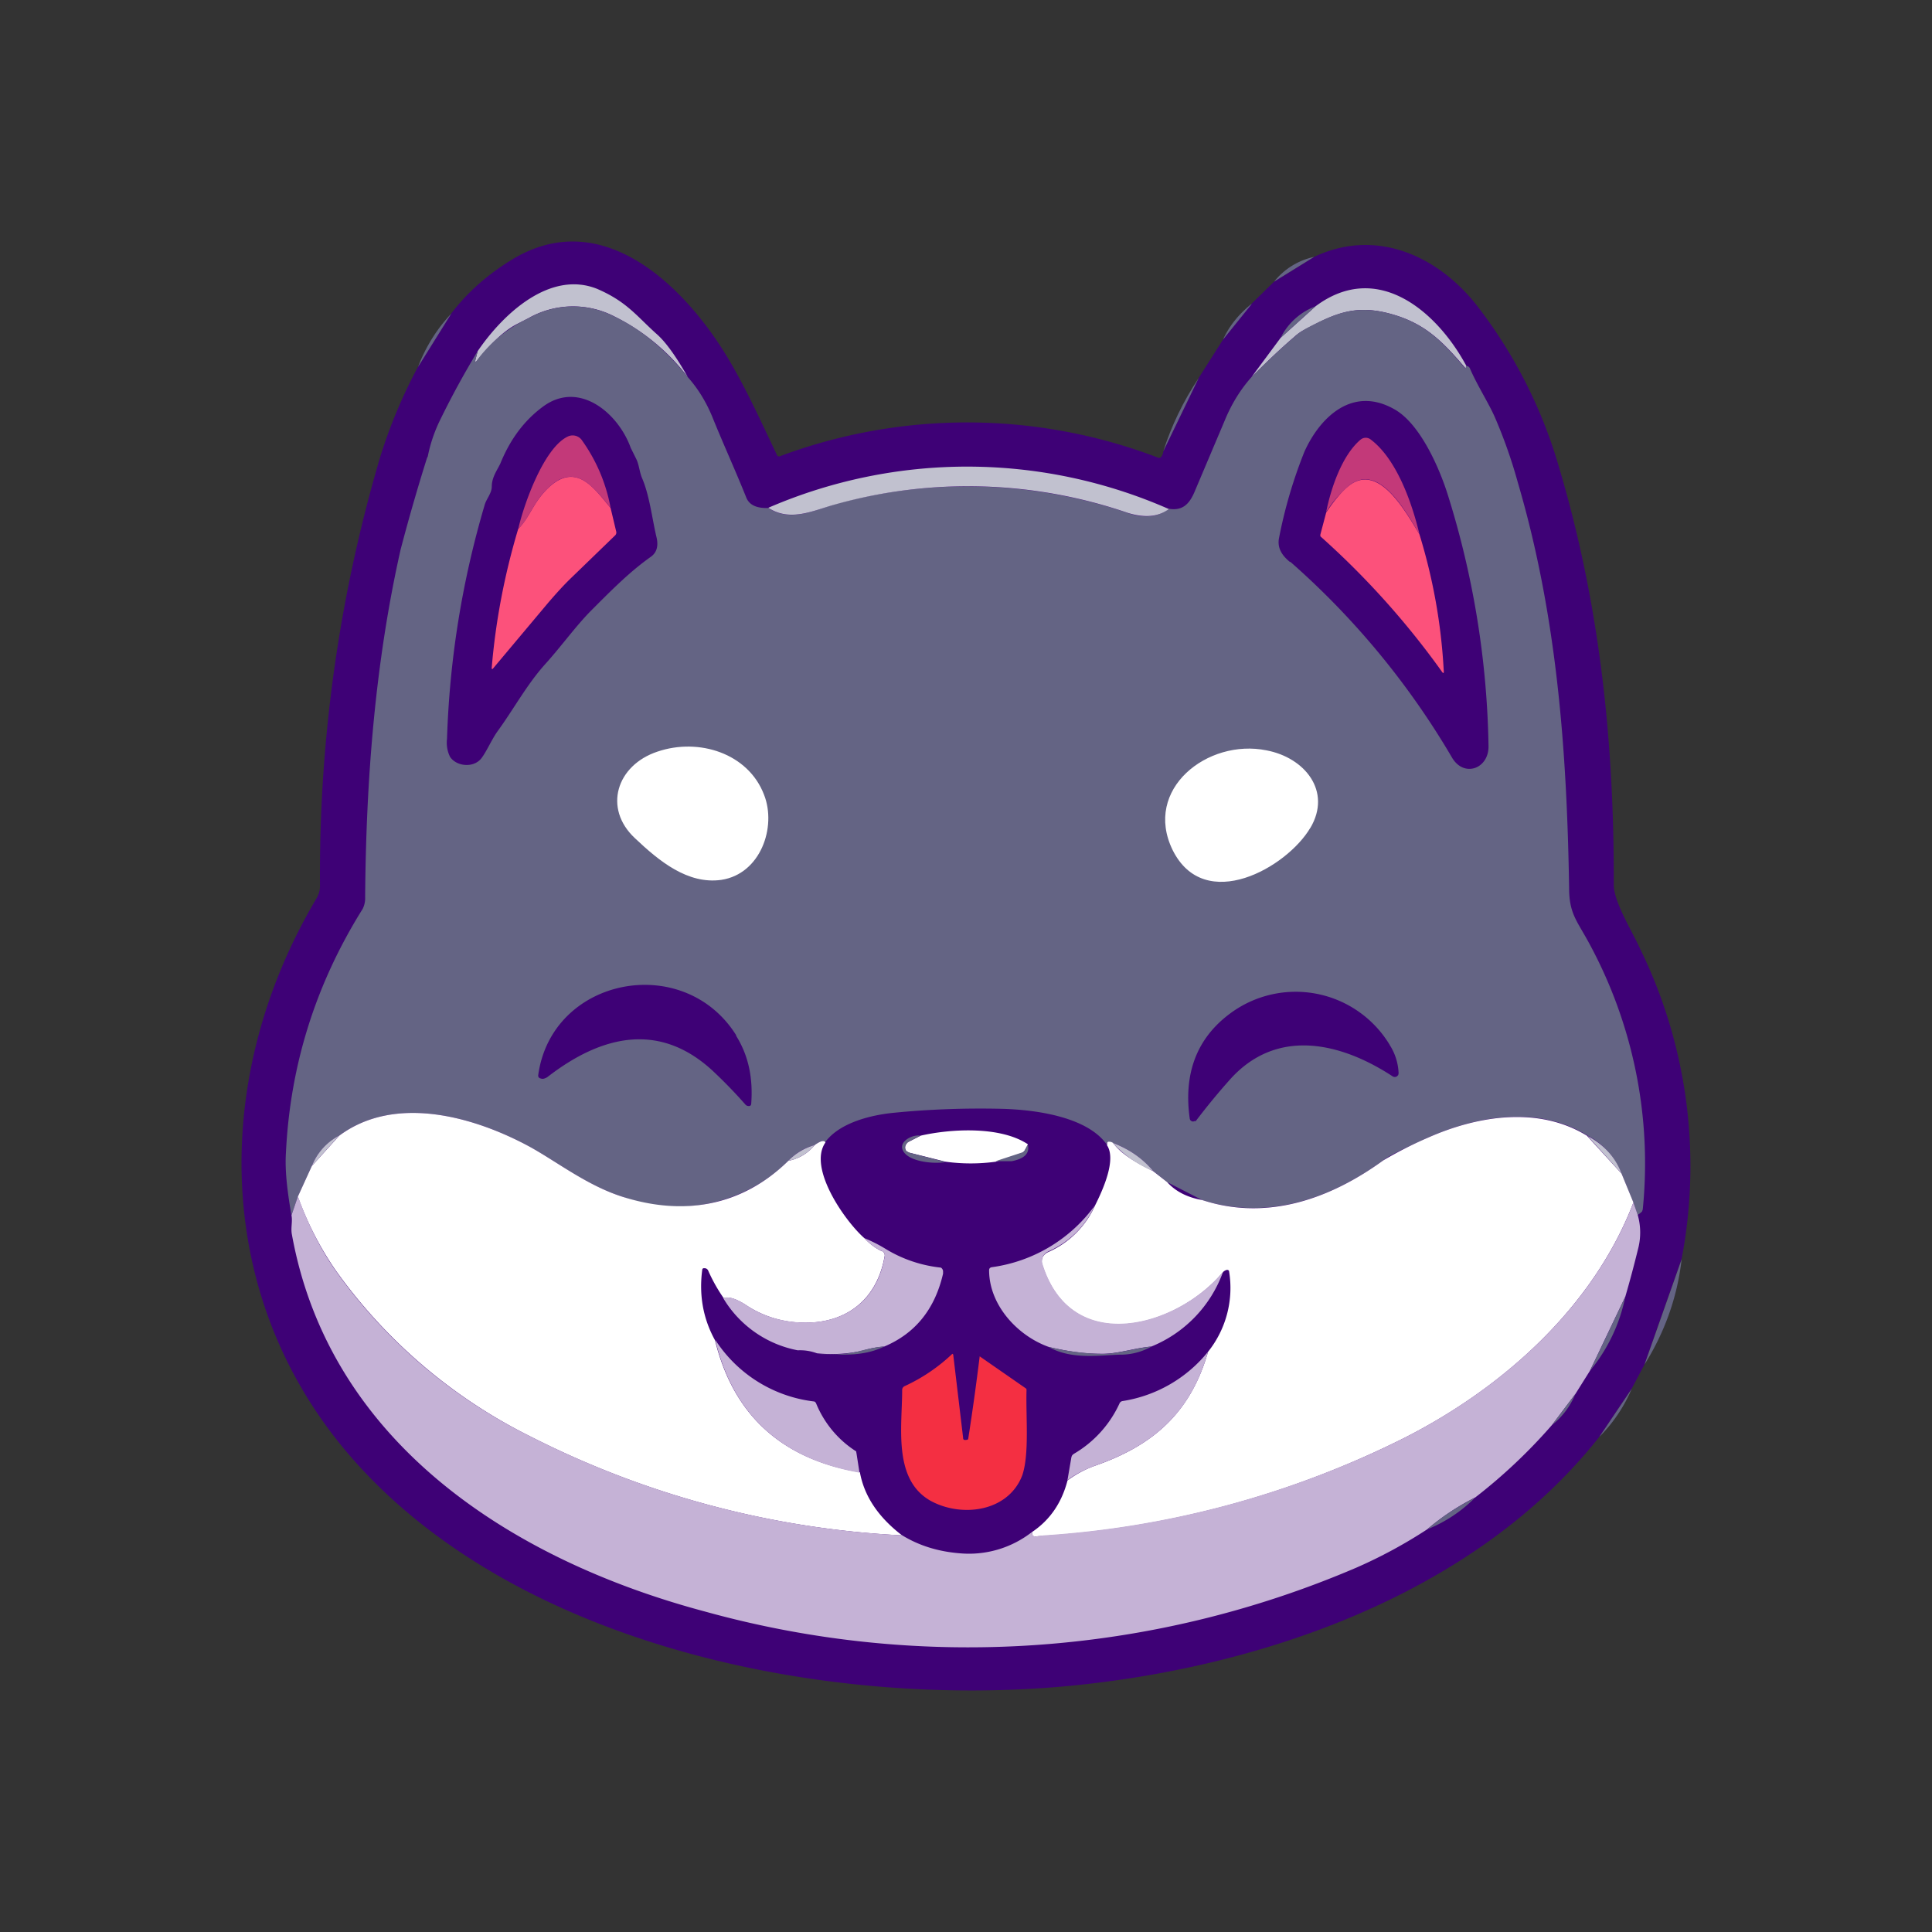 <svg xmlns="http://www.w3.org/2000/svg" width="3em" height="3em" viewBox="0 0 24 24"><rect x="0" y="0" width="24" height="24" fill="#333333" stroke="none"/><g fill="none"><path fill="#3E0176" d="m14.452 5.605l.439-.911l.302-.476l.349-.44l.286-.28l.497-.307c.773-.366 1.546-.011 2.033.619a6 6 0 0 1 1.006 1.985c.514 1.726.688 3.441.683 5.199c0 .212.233.582.328.794a6.14 6.14 0 0 1 .514 3.854l-.46 1.307l-.16.302l-.402.598c-1.535 1.948-4.193 2.87-6.617 3.097c-2.975.275-6.787-.487-8.84-2.79c-1.78-1.995-1.8-4.775-.477-6.998a.3.3 0 0 0 .042-.164A18.3 18.3 0 0 1 4.716 5.7q.182-.595.477-1.144l.412-.661c.202-.265.45-.482.742-.662c1.048-.651 2.006.185 2.562 1.006c.286.423.513.931.74 1.408c.006.021.022.026.038.021a6.65 6.65 0 0 1 4.696.016c.02.01.037 0 .047-.016a.14.14 0 0 0 .021-.063"/><path fill="#646484" d="m15.828 3.498l.497-.307a.87.87 0 0 0-.497.307"/><path fill="#C1C1CF" d="M8.544 4.684a2.6 2.6 0 0 0-.91-.752a1.12 1.12 0 0 0-1.07.021l-.137.07c-.19.095-.36.285-.493.45q-.04.045-.026-.011l.026-.1c.318-.467.9-1.007 1.483-.774c.37.159.492.339.74.561q.166.145.387.535m9.672-.138v.016c-.005.01-.016.01-.021 0c-.291-.339-.514-.566-.974-.677c-.402-.096-.651.016-.995.2a.6.6 0 0 0-.149.101c-.174.149-.35.318-.53.498l.361-.487l.434-.392c.778-.582 1.52.08 1.874.741"/><path fill="#646484" d="m15.548 3.778l-.355.44c.08-.175.2-.318.35-.44zm.36.419l.434-.392a.8.8 0 0 0-.434.392"/><path fill="#646484" d="M8.544 4.685c.122.137.222.296.302.487c.143.354.285.661.423 1.005q.054.142.275.133c.276.18.561.032.832-.048a6.2 6.2 0 0 1 3.636.111c.186.064.36.059.509-.053c.164.027.248-.053.312-.196l.381-.9q.127-.309.333-.54c.18-.18.355-.349.53-.497c.042-.042.095-.074.148-.106c.344-.18.593-.291.995-.196c.461.111.683.339.975.683q.008.009.015-.005v-.016q.04-.002.053.037c.09.206.223.413.302.588q.175.403.291.825c.487 1.657.609 3.336.636 5.03c0 .312.09.402.233.661c.56 1.017.798 2.18.682 3.335l-.008.025l-.018.018l-.037.026l-.053-.153l-.148-.36a.9.9 0 0 0-.43-.477c-.608-.37-1.36-.243-1.98.032c-.29.132-.476.222-.55.28c-.656.477-1.44.752-2.25.493l-.434-.222l-.174-.138a1.17 1.17 0 0 0-.55-.365c-.017 0-.022.01-.027.02l.005.022c-.244-.355-.9-.44-1.313-.45c-.44-.01-.884.005-1.323.048c-.286.026-.689.121-.869.37q-.015-.047-.127.032a.7.7 0 0 0-.328.196a1.95 1.95 0 0 1-2.049.45c-.444-.138-.82-.434-1.164-.625c-.683-.37-1.668-.656-2.367-.137a.72.72 0 0 0-.338.375l-.175.382l-.08.233c-.042-.255-.084-.53-.068-.779c.053-1.09.37-2.096.953-3.028a.3.3 0 0 0 .031-.148c.011-1.445.122-2.901.44-4.314q.15-.573.328-1.139l.01-.02q.048-.242.16-.467q.214-.436.46-.841l-.026.1c-.011.037 0 .043.02.01c.166-.222.384-.4.636-.518a1.12 1.12 0 0 1 1.07-.021c.322.153.63.402.91.752m-3.351-.127l.413-.662q-.27.287-.413.662"/><path fill="#646484" d="m14.451 5.605l.44-.91q-.288.434-.44.91"/><path fill="#3E0176" d="M7.348 7.58c-.19.19-.376.45-.577.672c-.228.254-.392.561-.593.836c-.074.106-.132.244-.196.329c-.095.127-.312.106-.392-.016a.4.4 0 0 1-.037-.223q.047-1.478.466-2.9c.021-.08.09-.149.09-.234c0-.116.069-.206.106-.285c.127-.313.307-.546.54-.715c.445-.318.926.09 1.08.519l.063.127c.043.08.043.17.08.254c.09.212.122.492.175.72q.045.174-.07.254c-.253.18-.46.386-.735.662m8.676-.599c-.09-.074-.158-.164-.137-.29q.107-.556.317-1.08c.191-.424.593-.821 1.112-.53c.323.175.567.736.672 1.075a11 11 0 0 1 .503 3.118c0 .275-.301.386-.45.143A9.9 9.9 0 0 0 16.03 6.98z"/><path fill="#C33979" d="M7.585 6.308c-.2-.238-.423-.566-.757-.264c-.206.19-.233.365-.391.53c.068-.303.317-1.007.614-1.15a.14.14 0 0 1 .18.048q.269.379.354.836m10.048.329c-.17-.286-.498-.884-.863-.614a1.4 1.4 0 0 0-.296.338c.058-.29.195-.704.428-.9a.1.1 0 0 1 .127 0c.323.244.514.795.604 1.176"/><path fill="#C1C1CF" d="M14.52 6.324c-.147.106-.317.106-.507.048a6.13 6.13 0 0 0-3.637-.106c-.27.074-.556.222-.832.042a6.22 6.22 0 0 1 4.977.016"/><path fill="#FC517B" d="m7.585 6.31l.069.29a.05.05 0 0 1-.016.054l-.53.513c-.105.1-.2.207-.296.318l-.688.82c-.01.011-.016.006-.016-.005c.048-.582.159-1.16.328-1.726c.159-.164.185-.338.392-.529c.339-.302.556.026.757.265m10.048.328q.254.826.301 1.683q.009.073-.031.01a10.2 10.2 0 0 0-1.499-1.667a.05.05 0 0 1 0-.031l.07-.265c.105-.159.2-.27.296-.344c.365-.265.688.328.863.614"/><path fill="#fff" d="M7.887 10.412c-.397-.371-.228-.906.28-1.075c.514-.175 1.128.021 1.324.535c.159.402-.043.984-.53 1.058c-.418.059-.773-.233-1.074-.518m8.39-.128c-.29.493-1.312 1.075-1.71.276c-.37-.757.435-1.387 1.165-1.239c.477.09.815.508.546.963"/><path fill="#3E0176" d="M9.142 12.863c.164.26.212.545.19.847q-.002.04-.053.026l-.015-.01a6 6 0 0 0-.382-.397c-.672-.646-1.402-.477-2.085.053c-.027.015-.053.026-.08.015a.04.04 0 0 1-.025-.014a.04.04 0 0 1-.006-.028c.169-1.218 1.81-1.535 2.461-.492zm8.12.116a.7.7 0 0 1 .112.355l-.005.021l-.016.016a.05.05 0 0 1-.053 0c-.646-.424-1.45-.614-2.033.053q-.216.243-.413.503h-.016a.04.04 0 0 1-.037 0l-.014-.011l-.007-.016c-.08-.56.085-1 .497-1.307a1.364 1.364 0 0 1 1.986.386"/><path fill="#fff" d="M9.793 14.42a.56.56 0 0 0 .328-.196q.11-.079.133-.032c-.223.318.248.985.487 1.192a.7.7 0 0 0 .211.158c.016 0 .027.016.032.027s.01.026.005.037c-.106.603-.566.884-1.154.815a1.3 1.3 0 0 1-.556-.201c-.127-.085-.227-.116-.29-.095a2 2 0 0 1-.191-.34a.05.05 0 0 0-.048-.031h-.009a.02.02 0 0 0-.017.016q-.064.476.158.879c.228.926.826 1.477 1.8 1.64q.08.444.524.784c-1.612-.08-3.188-.5-4.626-1.233a6.54 6.54 0 0 1-2.414-2.065a4 4 0 0 1-.466-.91l.174-.381l.34-.376c.698-.519 1.683-.233 2.366.137c.344.19.72.487 1.164.625c.757.238 1.477.111 2.049-.45m9.92-.312l.43.47l.148.36c-.493 1.287-1.604 2.293-2.843 2.923a11.7 11.7 0 0 1-4.558 1.223q-.078.017-.069-.053c.228-.153.37-.37.44-.64a1.3 1.3 0 0 1 .349-.186c.725-.254 1.18-.662 1.397-1.413a1.27 1.27 0 0 0 .26-1.006l-.007-.007l-.01-.004h-.01a.1.1 0 0 0-.047.027c-.572.688-1.88 1.059-2.245-.09a.13.13 0 0 1 .005-.096a.14.14 0 0 1 .07-.063a1.14 1.14 0 0 0 .582-.582c.095-.19.264-.562.148-.742v-.026c0-.01.005-.021.02-.021q.031 0 .054.016c.106.148.323.264.497.35l.175.137q.158.174.434.222c.81.265 1.594-.016 2.25-.492a5 5 0 0 1 .55-.28c.62-.276 1.377-.398 1.98-.027m-6.945.111l-.037.069a.07.07 0 0 1-.042.037l-.318.106a2.3 2.3 0 0 1-.625 0l-.45-.112a.1.1 0 0 1-.037-.02a.07.07 0 0 1-.005-.08a.1.1 0 0 1 .027-.032l.158-.08c.37-.084.985-.121 1.329.107z"/><path fill="#C1C1CF" d="m3.875 14.483l.338-.376a.72.72 0 0 0-.338.376"/><path fill="#646484" d="m11.434 14.107l-.153.08a.1.1 0 0 0-.027.031a.07.07 0 0 0 .005.08l.038.021l.45.116c-.138.027-.461 0-.53-.142c-.058-.112.117-.202.217-.186"/><path fill="#C1C1CF" d="M19.714 14.107c.201.106.35.26.429.47l-.43-.475zm-5.892.09c.196.074.365.185.503.35a1.4 1.4 0 0 1-.503-.35"/><path fill="#646484" d="M12.768 14.219q.039.16-.201.206h-.201l.323-.106a.07.07 0 0 0 .042-.032z"/><path fill="#C1C1CF" d="M9.793 14.42a.56.56 0 0 0 .328-.196a.74.74 0 0 0-.328.195"/><path fill="#C5B2D6" d="M3.7 14.858c.127.355.286.662.466.921a6.5 6.5 0 0 0 2.414 2.06a11.45 11.45 0 0 0 4.627 1.233q.31.19.709.223a1.27 1.27 0 0 0 .905-.265q-.01.07.07.053l.073-.01a11.7 11.7 0 0 0 4.484-1.213c1.244-.635 2.35-1.636 2.843-2.922l.053.153a.8.8 0 0 1 .01.402q-.078.32-.164.615l-.439.92l-.18.287l-.291.386a6.7 6.7 0 0 1-.953.9a3 3 0 0 0-.598.397a6 6 0 0 1-.88.476a12.24 12.24 0 0 1-8.088.546c-2.425-.646-4.67-2.113-5.135-4.685c-.016-.08.01-.16-.005-.238l.079-.233z"/><path fill="#C5B2D6" d="M13.605 14.964q-.176.398-.582.582a.14.14 0 0 0-.07.069a.13.13 0 0 0 0 .095c.36 1.144 1.668.773 2.24.09a1.58 1.58 0 0 1-.89.927c-.222.02-.423.095-.63.09c-.211 0-.423-.032-.645-.085c-.387-.138-.741-.519-.741-.953q0-.03.031-.037a1.9 1.9 0 0 0 1.287-.773zm-2.864.418q.134.055.26.132c.209.128.444.207.688.233a.06.06 0 0 1 .026.043v.032c-.1.434-.339.74-.73.905a1.2 1.2 0 0 0-.276.053q-.277.06-.561.031a.6.6 0 0 0-.238-.037a1.38 1.38 0 0 1-.927-.65q.106-.033.297.095q.238.16.556.2c.587.07 1.053-.211 1.154-.815l-.006-.037a.06.06 0 0 0-.031-.026a.6.6 0 0 1-.212-.159"/><path fill="#646484" d="M20.89 15.643q-.08.698-.461 1.307zm-.7.466a2.1 2.1 0 0 1-.439.92z"/><path fill="#C5B2D6" d="M8.888 16.648a1.7 1.7 0 0 0 1.228.762a.05.05 0 0 1 .021.021c.1.246.274.456.498.598l.005.027l.037.238c-.969-.17-1.567-.72-1.79-1.641z"/><path fill="#646484" d="M10.984 16.728c-.28.132-.53.095-.816.095q.327.016.54-.048c.117-.026.207-.047.276-.047m3.32 0a.8.8 0 0 1-.36.1c-.25 0-.615.074-.917-.095q.336.078.646.085c.207.005.408-.07.63-.09"/><path fill="#C5B2D6" d="M15.007 16.79c-.212.752-.672 1.16-1.392 1.413c-.143.053-.26.112-.355.186l.048-.28a.1.1 0 0 1 .01-.029a.1.1 0 0 1 .022-.02a1.4 1.4 0 0 0 .566-.624a.05.05 0 0 1 .042-.032a1.7 1.7 0 0 0 1.06-.614"/><path fill="#F42F42" d="M12 17.887c.006 0 .017 0 .027-.01q.08-.513.143-1.028l.572.397c.01.006.01.016.01.021c-.01.329.037.794-.053 1.06c-.174.454-.751.528-1.138.317c-.47-.265-.354-.916-.354-1.377q0-.016.008-.028a.05.05 0 0 1 .023-.02q.33-.152.593-.402l.008.007a.01.01 0 0 1 .003.01l.122 1.026q-.002.033.037.027"/><path fill="#646484" d="M20.27 17.252a1.9 1.9 0 0 1-.403.598zm-.7.063a.95.95 0 0 1-.29.387zm-1.249 1.292c-.169.17-.37.302-.593.392a2.8 2.8 0 0 1 .593-.392"/></g></svg>